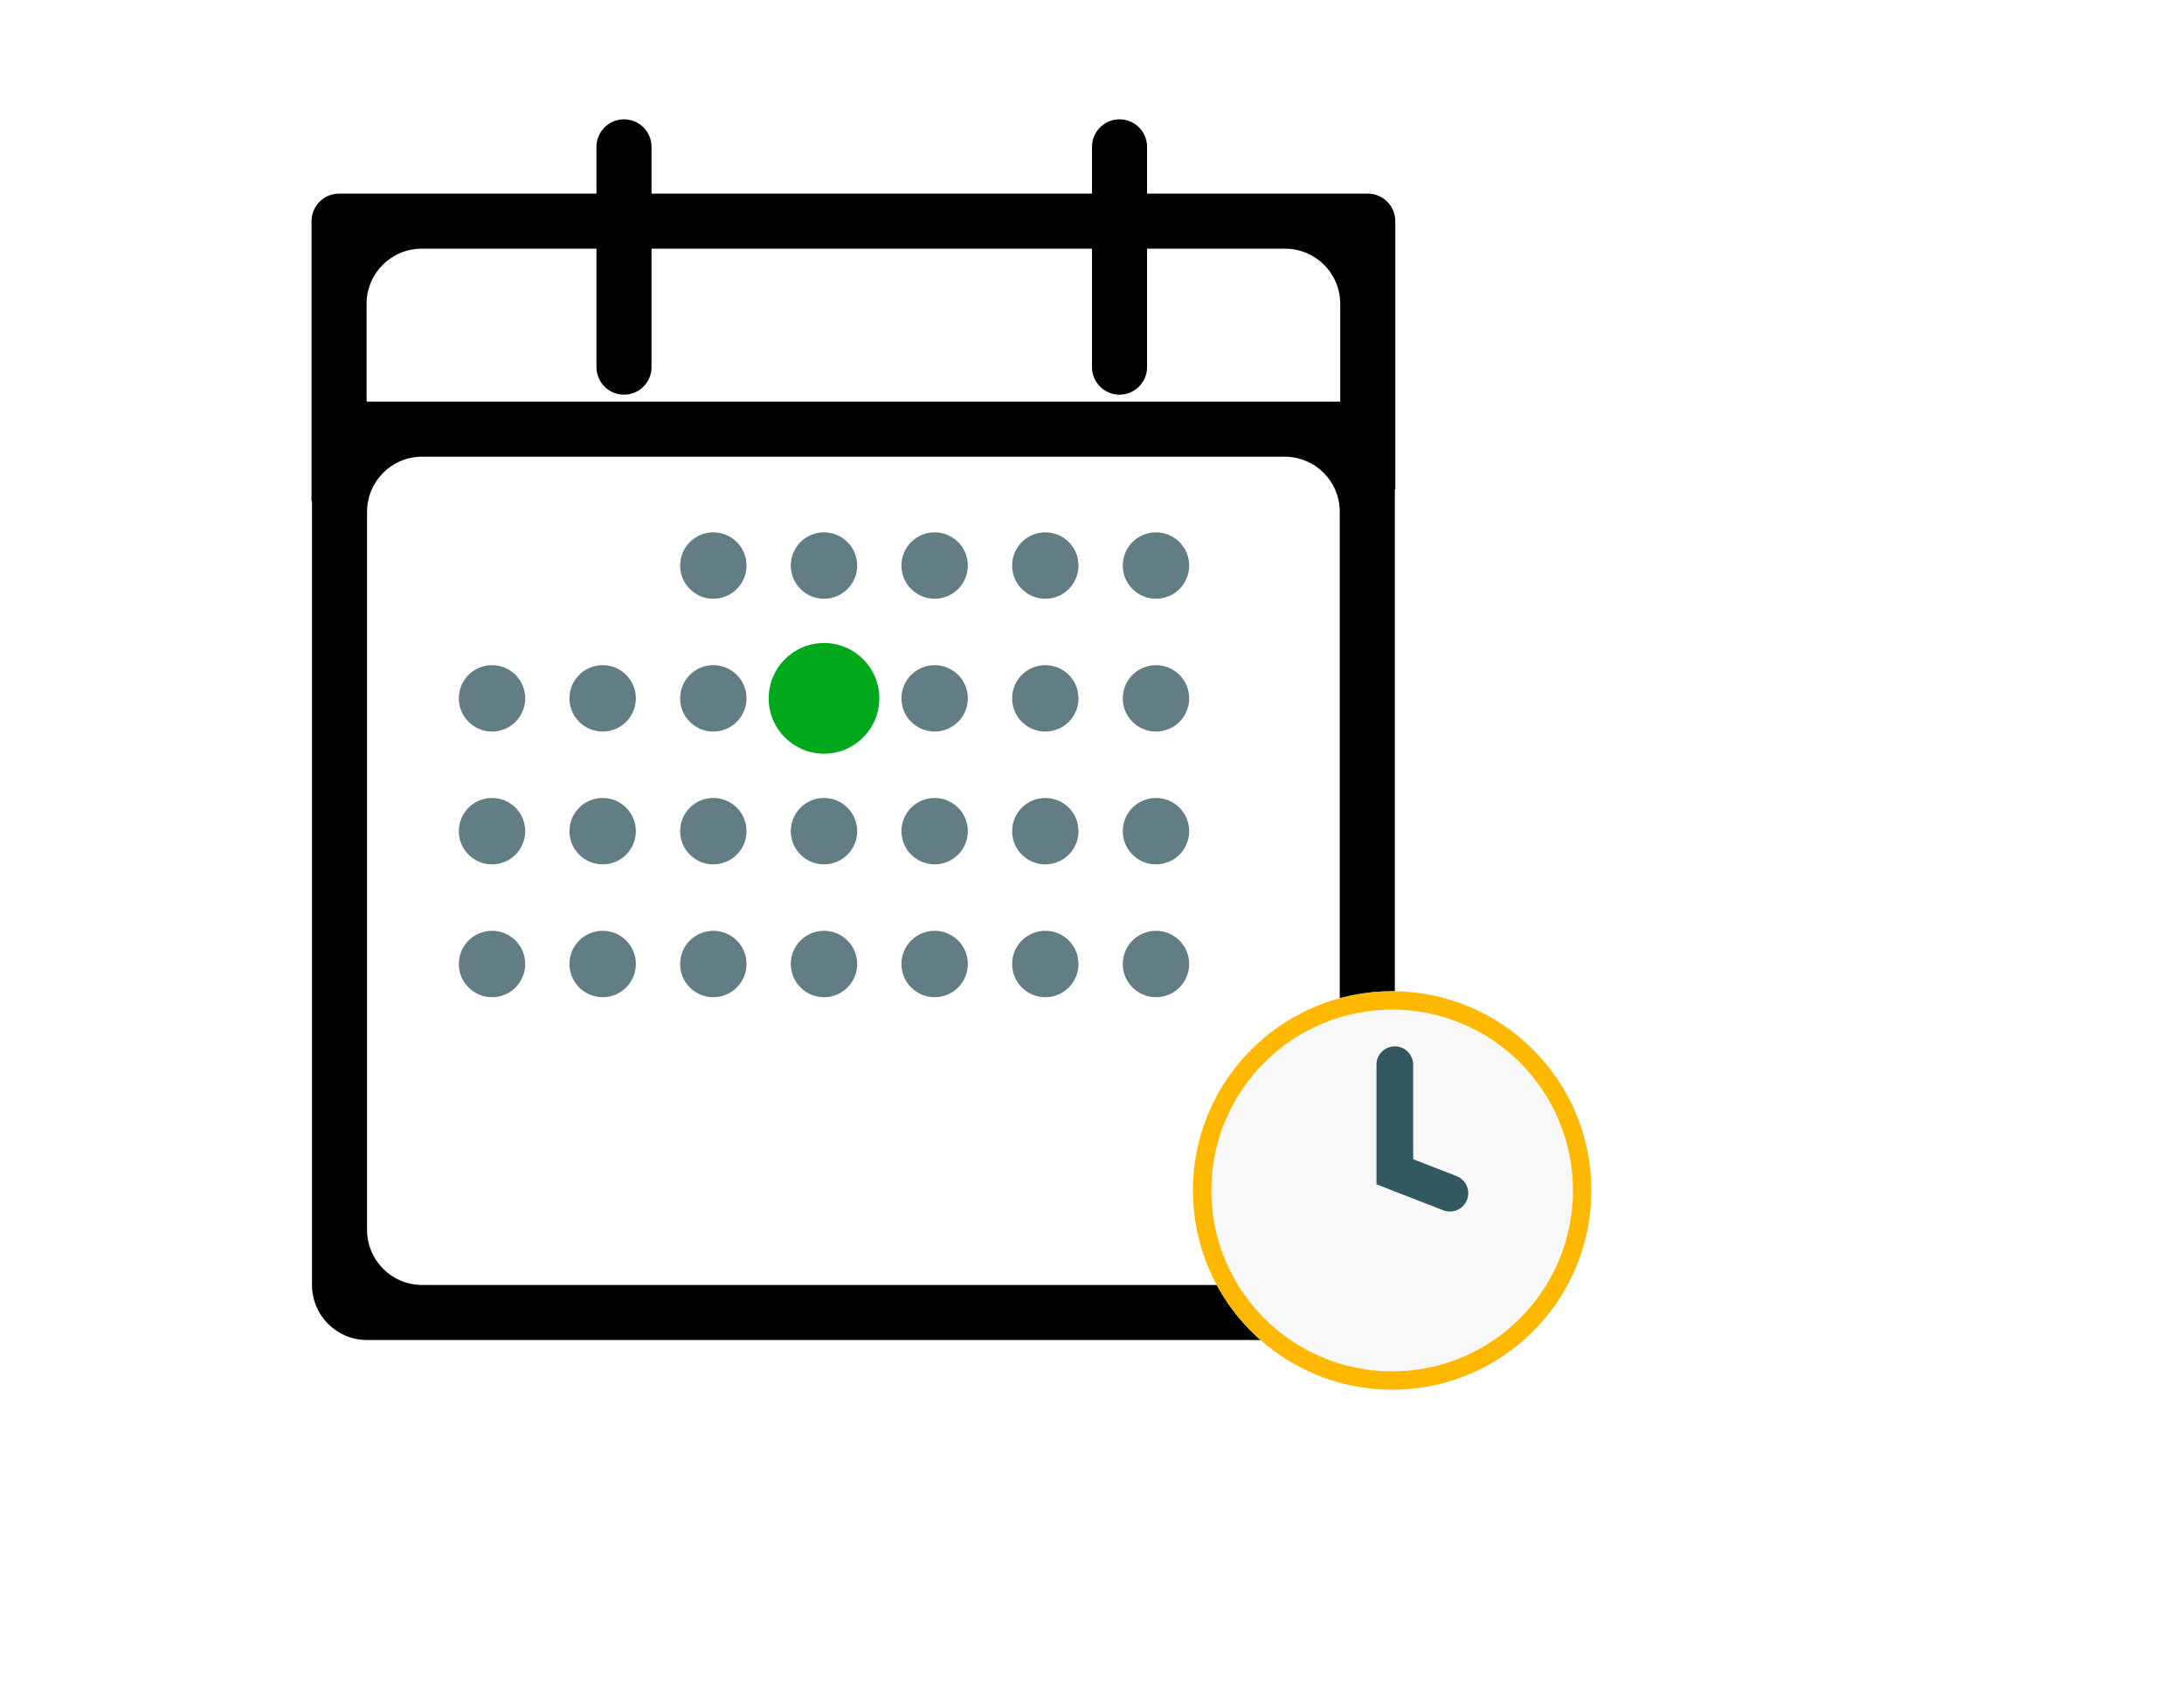 <svg width="119" height="92" viewBox="0 0 119 92" fill="none" xmlns="http://www.w3.org/2000/svg">
<path fill-rule="evenodd" clip-rule="evenodd" d="M18.475 10.548C17.646 10.548 16.975 11.22 16.975 12.048V25.811V27.299C16.975 27.306 16.98 27.311 16.987 27.311C16.994 27.311 17 27.317 17 27.324V70C17 71.657 18.343 73 20 73H73C74.657 73 76 71.657 76 70V26.668C76 26.661 76.006 26.656 76.012 26.656C76.019 26.656 76.025 26.651 76.025 26.644V25.156V12.048C76.025 11.22 75.353 10.548 74.525 10.548H18.475ZM73 21.879C73.014 21.879 73.025 21.868 73.025 21.855V16.548C73.025 14.891 71.681 13.548 70.025 13.548H22.975C21.318 13.548 19.975 14.891 19.975 16.548V21.853C19.975 21.867 19.986 21.879 20 21.879H73ZM20 27.879C20 26.222 21.343 24.879 23 24.879H70C71.657 24.879 73 26.222 73 27.879V67C73 68.657 71.657 70 70 70H23C21.343 70 20 68.657 20 67V27.879Z" fill="black"/>
<g filter="url(#filter0_d_379_2951)">
<path d="M34 4V16" stroke="black" stroke-width="3" stroke-linecap="round"/>
</g>
<g filter="url(#filter1_d_379_2951)">
<path d="M61 4V16" stroke="black" stroke-width="3" stroke-linecap="round"/>
</g>
<circle cx="38.867" cy="30.809" r="1.809" fill="#627D83"/>
<circle cx="38.867" cy="38.044" r="1.809" fill="#627D83"/>
<circle cx="26.809" cy="38.044" r="1.809" fill="#627D83"/>
<circle cx="38.867" cy="45.279" r="1.809" fill="#627D83"/>
<circle cx="26.809" cy="45.279" r="1.809" fill="#627D83"/>
<circle cx="38.867" cy="52.515" r="1.809" fill="#627D83"/>
<circle cx="26.809" cy="52.515" r="1.809" fill="#627D83"/>
<circle cx="44.897" cy="30.809" r="1.809" fill="#627D83"/>
<circle cx="44.898" cy="38.044" r="3.015" fill="#00A81B"/>
<circle cx="32.838" cy="38.044" r="1.809" fill="#627D83"/>
<circle cx="44.897" cy="45.279" r="1.809" fill="#627D83"/>
<circle cx="32.838" cy="45.279" r="1.809" fill="#627D83"/>
<circle cx="44.897" cy="52.515" r="1.809" fill="#627D83"/>
<circle cx="32.838" cy="52.515" r="1.809" fill="#627D83"/>
<circle cx="50.926" cy="30.809" r="1.809" fill="#627D83"/>
<circle cx="50.926" cy="38.044" r="1.809" fill="#627D83"/>
<circle cx="50.926" cy="45.279" r="1.809" fill="#627D83"/>
<circle cx="50.926" cy="52.515" r="1.809" fill="#627D83"/>
<circle cx="56.956" cy="30.809" r="1.809" fill="#627D83"/>
<circle cx="56.956" cy="38.044" r="1.809" fill="#627D83"/>
<circle cx="56.956" cy="45.279" r="1.809" fill="#627D83"/>
<circle cx="56.956" cy="52.515" r="1.809" fill="#627D83"/>
<circle cx="62.986" cy="30.809" r="1.809" fill="#627D83"/>
<circle cx="62.986" cy="38.044" r="1.809" fill="#627D83"/>
<circle cx="62.986" cy="45.279" r="1.809" fill="#627D83"/>
<circle cx="62.986" cy="52.515" r="1.809" fill="#627D83"/>
<g filter="url(#filter2_d_379_2951)">
<circle cx="75.853" cy="60.853" r="10.853" fill="#F8F8F8"/>
<circle cx="75.853" cy="60.853" r="10.353" stroke="#FFB800"/>
</g>
<g filter="url(#filter3_d_379_2951)">
<path d="M76 54V59.833L79 61" stroke="#335860" stroke-width="2" stroke-linecap="round"/>
</g>
<defs>
<filter id="filter0_d_379_2951" x="28.5" y="2.5" width="11" height="23" filterUnits="userSpaceOnUse" color-interpolation-filters="sRGB">
<feFlood flood-opacity="0" result="BackgroundImageFix"/>
<feColorMatrix in="SourceAlpha" type="matrix" values="0 0 0 0 0 0 0 0 0 0 0 0 0 0 0 0 0 0 127 0" result="hardAlpha"/>
<feOffset dy="4"/>
<feGaussianBlur stdDeviation="2"/>
<feComposite in2="hardAlpha" operator="out"/>
<feColorMatrix type="matrix" values="0 0 0 0 0 0 0 0 0 0 0 0 0 0 0 0 0 0 0.25 0"/>
<feBlend mode="normal" in2="BackgroundImageFix" result="effect1_dropShadow_379_2951"/>
<feBlend mode="normal" in="SourceGraphic" in2="effect1_dropShadow_379_2951" result="shape"/>
</filter>
<filter id="filter1_d_379_2951" x="55.5" y="2.5" width="11" height="23" filterUnits="userSpaceOnUse" color-interpolation-filters="sRGB">
<feFlood flood-opacity="0" result="BackgroundImageFix"/>
<feColorMatrix in="SourceAlpha" type="matrix" values="0 0 0 0 0 0 0 0 0 0 0 0 0 0 0 0 0 0 127 0" result="hardAlpha"/>
<feOffset dy="4"/>
<feGaussianBlur stdDeviation="2"/>
<feComposite in2="hardAlpha" operator="out"/>
<feColorMatrix type="matrix" values="0 0 0 0 0 0 0 0 0 0 0 0 0 0 0 0 0 0 0.25 0"/>
<feBlend mode="normal" in2="BackgroundImageFix" result="effect1_dropShadow_379_2951"/>
<feBlend mode="normal" in="SourceGraphic" in2="effect1_dropShadow_379_2951" result="shape"/>
</filter>
<filter id="filter2_d_379_2951" x="61" y="50" width="29.706" height="29.706" filterUnits="userSpaceOnUse" color-interpolation-filters="sRGB">
<feFlood flood-opacity="0" result="BackgroundImageFix"/>
<feColorMatrix in="SourceAlpha" type="matrix" values="0 0 0 0 0 0 0 0 0 0 0 0 0 0 0 0 0 0 127 0" result="hardAlpha"/>
<feOffset dy="4"/>
<feGaussianBlur stdDeviation="2"/>
<feComposite in2="hardAlpha" operator="out"/>
<feColorMatrix type="matrix" values="0 0 0 0 0 0 0 0 0 0 0 0 0 0 0 0 0 0 0.25 0"/>
<feBlend mode="normal" in2="BackgroundImageFix" result="effect1_dropShadow_379_2951"/>
<feBlend mode="normal" in="SourceGraphic" in2="effect1_dropShadow_379_2951" result="shape"/>
</filter>
<filter id="filter3_d_379_2951" x="71" y="53" width="13" height="17" filterUnits="userSpaceOnUse" color-interpolation-filters="sRGB">
<feFlood flood-opacity="0" result="BackgroundImageFix"/>
<feColorMatrix in="SourceAlpha" type="matrix" values="0 0 0 0 0 0 0 0 0 0 0 0 0 0 0 0 0 0 127 0" result="hardAlpha"/>
<feOffset dy="4"/>
<feGaussianBlur stdDeviation="2"/>
<feComposite in2="hardAlpha" operator="out"/>
<feColorMatrix type="matrix" values="0 0 0 0 0 0 0 0 0 0 0 0 0 0 0 0 0 0 0.25 0"/>
<feBlend mode="normal" in2="BackgroundImageFix" result="effect1_dropShadow_379_2951"/>
<feBlend mode="normal" in="SourceGraphic" in2="effect1_dropShadow_379_2951" result="shape"/>
</filter>
</defs>
</svg>
